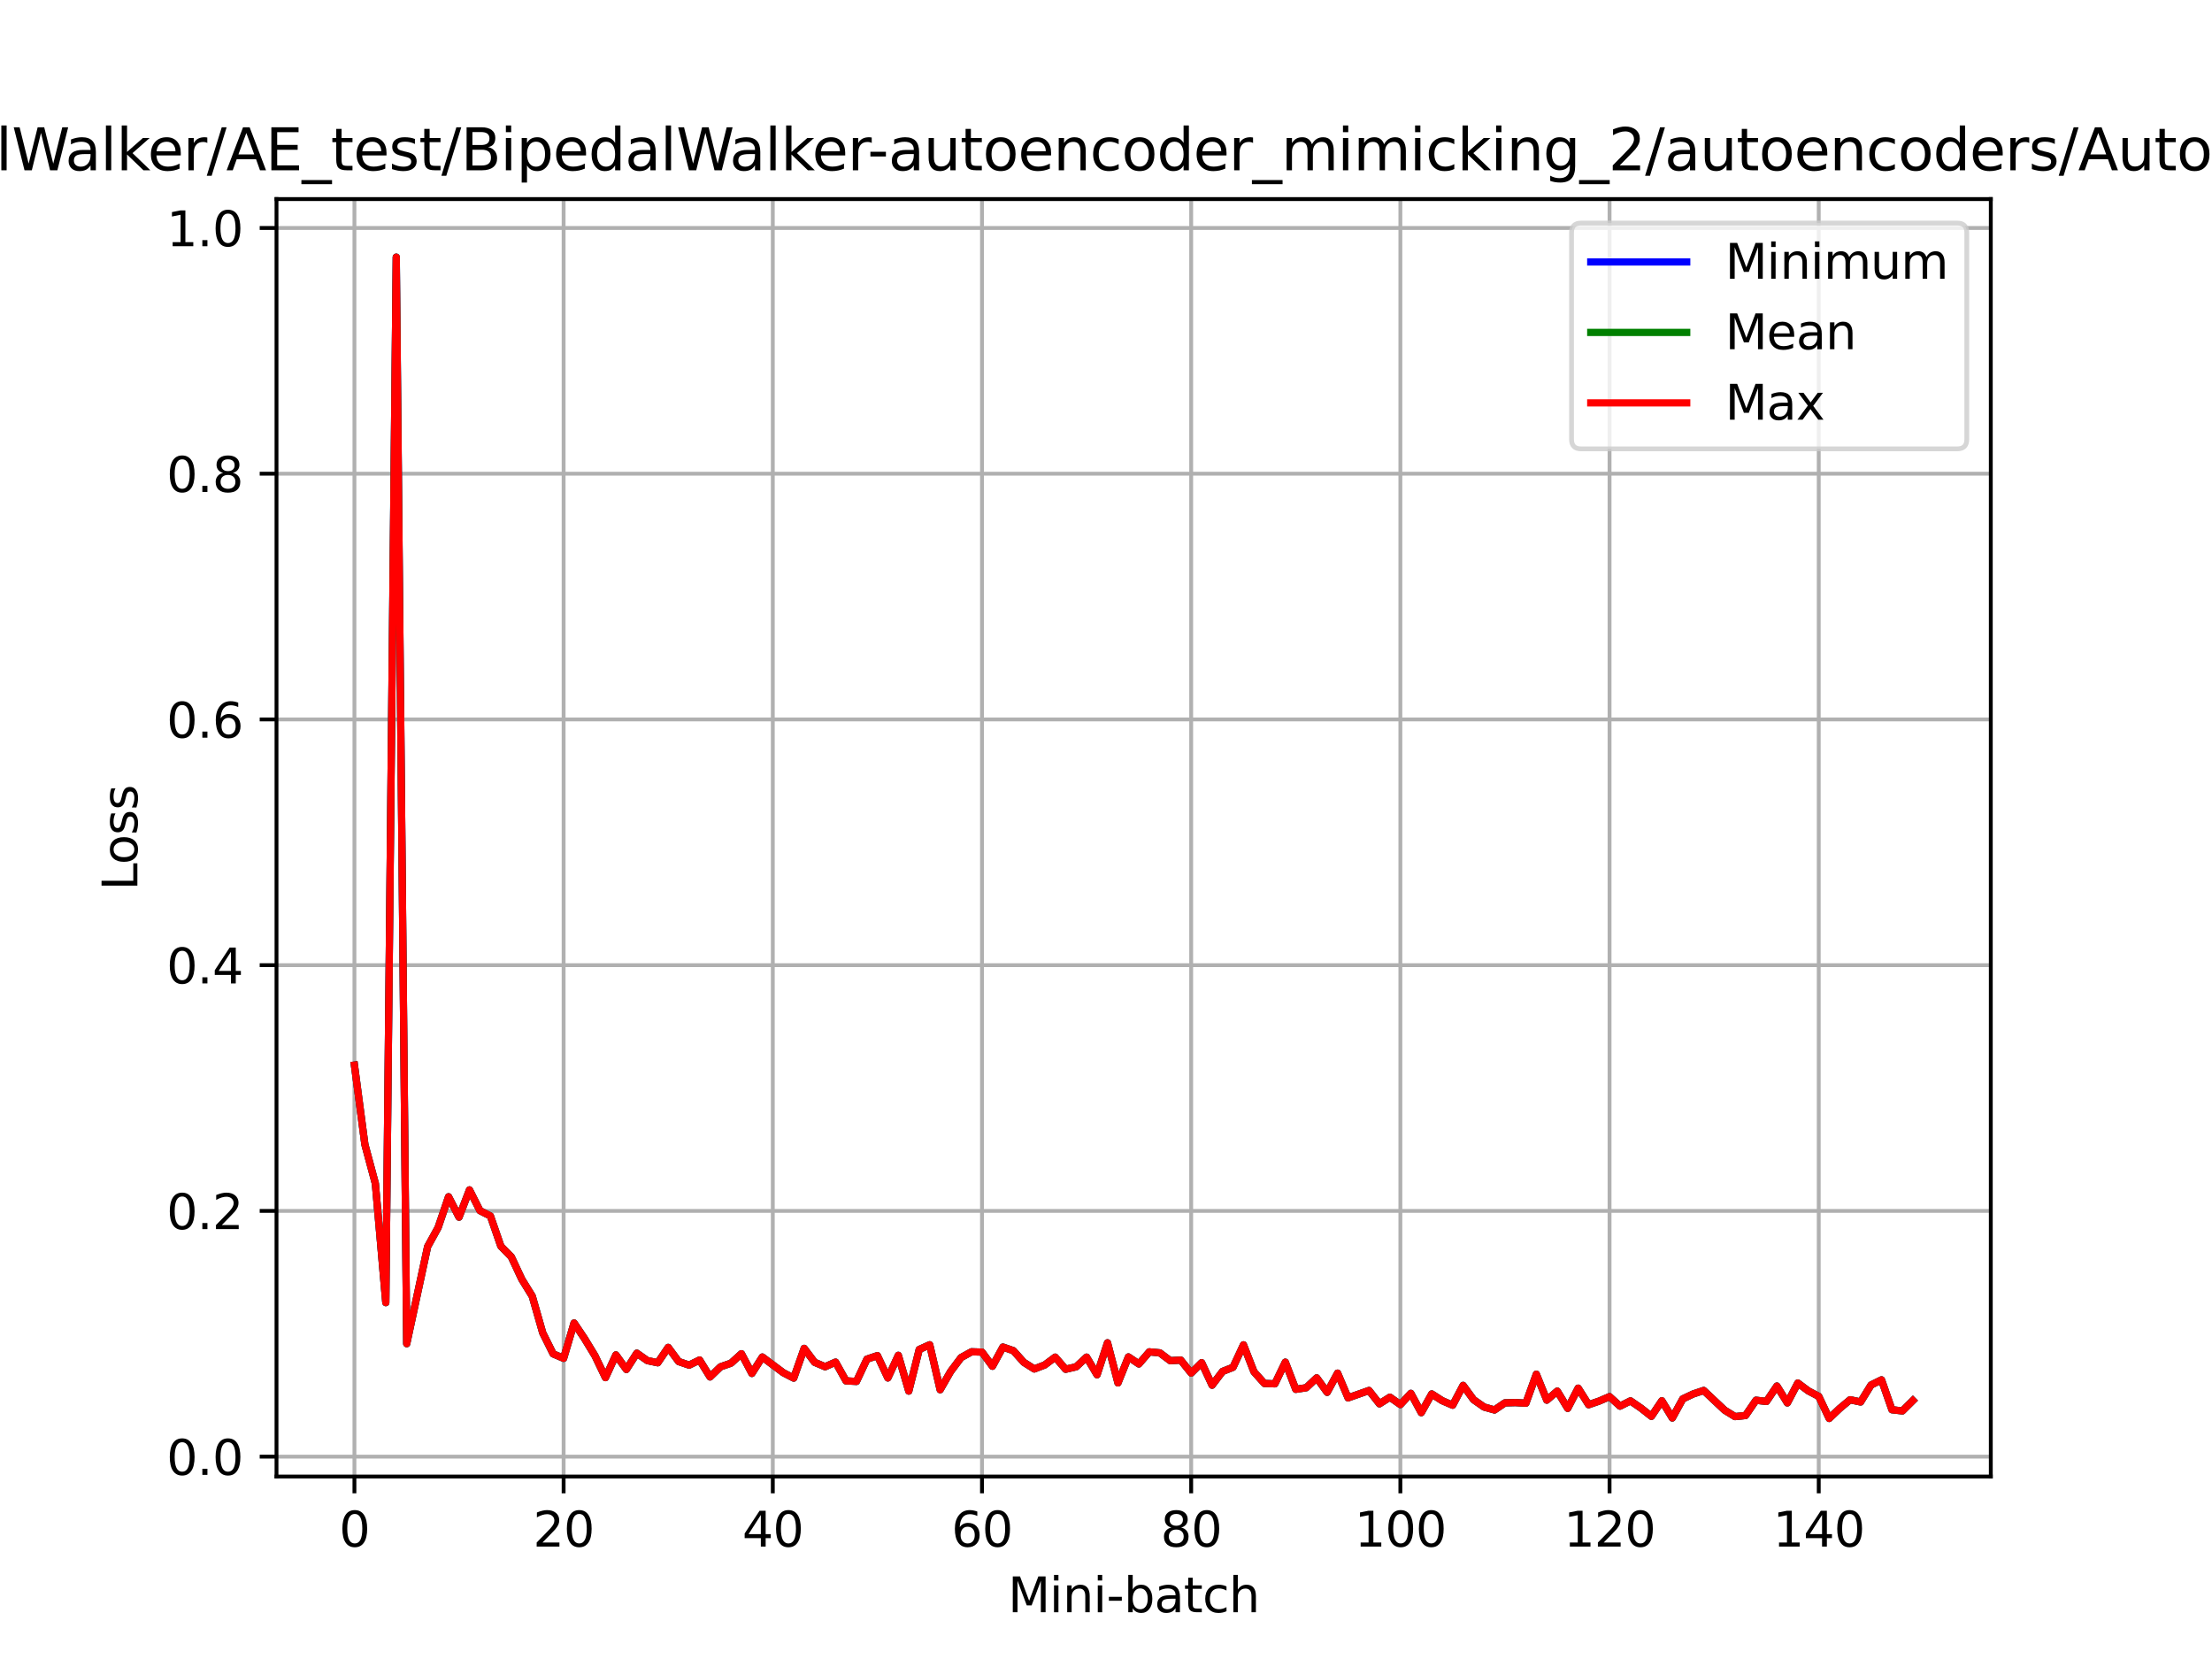 <?xml version="1.0" encoding="utf-8" standalone="no"?>
<!DOCTYPE svg PUBLIC "-//W3C//DTD SVG 1.1//EN"
  "http://www.w3.org/Graphics/SVG/1.1/DTD/svg11.dtd">
<svg xmlns:xlink="http://www.w3.org/1999/xlink" width="460.8pt" height="345.6pt" viewBox="0 0 460.8 345.6" xmlns="http://www.w3.org/2000/svg" version="1.1">
 <defs>
  <style type="text/css">*{stroke-linejoin: round; stroke-linecap: butt}</style>
 </defs>
 <g id="figure_1">
  <g id="patch_1">
   <path d="M 0 345.6 
L 460.8 345.6 
L 460.8 0 
L 0 0 
z
" style="fill: #ffffff"/>
  </g>
  <g id="axes_1">
   <g id="patch_2">
    <path d="M 57.6 307.584 
L 414.72 307.584 
L 414.72 41.472 
L 57.6 41.472 
z
" style="fill: #ffffff"/>
   </g>
   <g id="matplotlib.axis_1">
    <g id="xtick_1">
     <g id="line2d_1">
      <path d="M 73.833 307.584 
L 73.833 41.472 
" clip-path="url(#p4f197f443d)" style="fill: none; stroke: #b0b0b0; stroke-width: 0.8; stroke-linecap: square"/>
     </g>
     <g id="line2d_2">
      <defs>
       <path id="m279e73c51d" d="M 0 0 
L 0 3.5 
" style="stroke: #000000; stroke-width: 0.8"/>
      </defs>
      <g>
       <use xlink:href="#m279e73c51d" x="73.833" y="307.584" style="stroke: #000000; stroke-width: 0.8"/>
      </g>
     </g>
     <g id="text_1">
      <!-- 0 -->
      <g transform="translate(70.651 322.182) scale(0.1 -0.1)">
       <defs>
        <path id="DejaVuSans-30" d="M 2034 4250 
Q 1547 4250 1301 3770 
Q 1056 3291 1056 2328 
Q 1056 1369 1301 889 
Q 1547 409 2034 409 
Q 2525 409 2770 889 
Q 3016 1369 3016 2328 
Q 3016 3291 2770 3770 
Q 2525 4250 2034 4250 
z
M 2034 4750 
Q 2819 4750 3233 4129 
Q 3647 3509 3647 2328 
Q 3647 1150 3233 529 
Q 2819 -91 2034 -91 
Q 1250 -91 836 529 
Q 422 1150 422 2328 
Q 422 3509 836 4129 
Q 1250 4750 2034 4750 
z
" transform="scale(0.016)"/>
       </defs>
       <use xlink:href="#DejaVuSans-30"/>
      </g>
     </g>
    </g>
    <g id="xtick_2">
     <g id="line2d_3">
      <path d="M 117.411 307.584 
L 117.411 41.472 
" clip-path="url(#p4f197f443d)" style="fill: none; stroke: #b0b0b0; stroke-width: 0.8; stroke-linecap: square"/>
     </g>
     <g id="line2d_4">
      <g>
       <use xlink:href="#m279e73c51d" x="117.411" y="307.584" style="stroke: #000000; stroke-width: 0.8"/>
      </g>
     </g>
     <g id="text_2">
      <!-- 20 -->
      <g transform="translate(111.048 322.182) scale(0.1 -0.1)">
       <defs>
        <path id="DejaVuSans-32" d="M 1228 531 
L 3431 531 
L 3431 0 
L 469 0 
L 469 531 
Q 828 903 1448 1529 
Q 2069 2156 2228 2338 
Q 2531 2678 2651 2914 
Q 2772 3150 2772 3378 
Q 2772 3750 2511 3984 
Q 2250 4219 1831 4219 
Q 1534 4219 1204 4116 
Q 875 4013 500 3803 
L 500 4441 
Q 881 4594 1212 4672 
Q 1544 4750 1819 4750 
Q 2544 4750 2975 4387 
Q 3406 4025 3406 3419 
Q 3406 3131 3298 2873 
Q 3191 2616 2906 2266 
Q 2828 2175 2409 1742 
Q 1991 1309 1228 531 
z
" transform="scale(0.016)"/>
       </defs>
       <use xlink:href="#DejaVuSans-32"/>
       <use xlink:href="#DejaVuSans-30" x="63.623"/>
      </g>
     </g>
    </g>
    <g id="xtick_3">
     <g id="line2d_5">
      <path d="M 160.988 307.584 
L 160.988 41.472 
" clip-path="url(#p4f197f443d)" style="fill: none; stroke: #b0b0b0; stroke-width: 0.8; stroke-linecap: square"/>
     </g>
     <g id="line2d_6">
      <g>
       <use xlink:href="#m279e73c51d" x="160.988" y="307.584" style="stroke: #000000; stroke-width: 0.8"/>
      </g>
     </g>
     <g id="text_3">
      <!-- 40 -->
      <g transform="translate(154.626 322.182) scale(0.1 -0.1)">
       <defs>
        <path id="DejaVuSans-34" d="M 2419 4116 
L 825 1625 
L 2419 1625 
L 2419 4116 
z
M 2253 4666 
L 3047 4666 
L 3047 1625 
L 3713 1625 
L 3713 1100 
L 3047 1100 
L 3047 0 
L 2419 0 
L 2419 1100 
L 313 1100 
L 313 1709 
L 2253 4666 
z
" transform="scale(0.016)"/>
       </defs>
       <use xlink:href="#DejaVuSans-34"/>
       <use xlink:href="#DejaVuSans-30" x="63.623"/>
      </g>
     </g>
    </g>
    <g id="xtick_4">
     <g id="line2d_7">
      <path d="M 204.566 307.584 
L 204.566 41.472 
" clip-path="url(#p4f197f443d)" style="fill: none; stroke: #b0b0b0; stroke-width: 0.8; stroke-linecap: square"/>
     </g>
     <g id="line2d_8">
      <g>
       <use xlink:href="#m279e73c51d" x="204.566" y="307.584" style="stroke: #000000; stroke-width: 0.8"/>
      </g>
     </g>
     <g id="text_4">
      <!-- 60 -->
      <g transform="translate(198.204 322.182) scale(0.1 -0.1)">
       <defs>
        <path id="DejaVuSans-36" d="M 2113 2584 
Q 1688 2584 1439 2293 
Q 1191 2003 1191 1497 
Q 1191 994 1439 701 
Q 1688 409 2113 409 
Q 2538 409 2786 701 
Q 3034 994 3034 1497 
Q 3034 2003 2786 2293 
Q 2538 2584 2113 2584 
z
M 3366 4563 
L 3366 3988 
Q 3128 4100 2886 4159 
Q 2644 4219 2406 4219 
Q 1781 4219 1451 3797 
Q 1122 3375 1075 2522 
Q 1259 2794 1537 2939 
Q 1816 3084 2150 3084 
Q 2853 3084 3261 2657 
Q 3669 2231 3669 1497 
Q 3669 778 3244 343 
Q 2819 -91 2113 -91 
Q 1303 -91 875 529 
Q 447 1150 447 2328 
Q 447 3434 972 4092 
Q 1497 4750 2381 4750 
Q 2619 4750 2861 4703 
Q 3103 4656 3366 4563 
z
" transform="scale(0.016)"/>
       </defs>
       <use xlink:href="#DejaVuSans-36"/>
       <use xlink:href="#DejaVuSans-30" x="63.623"/>
      </g>
     </g>
    </g>
    <g id="xtick_5">
     <g id="line2d_9">
      <path d="M 248.144 307.584 
L 248.144 41.472 
" clip-path="url(#p4f197f443d)" style="fill: none; stroke: #b0b0b0; stroke-width: 0.8; stroke-linecap: square"/>
     </g>
     <g id="line2d_10">
      <g>
       <use xlink:href="#m279e73c51d" x="248.144" y="307.584" style="stroke: #000000; stroke-width: 0.8"/>
      </g>
     </g>
     <g id="text_5">
      <!-- 80 -->
      <g transform="translate(241.781 322.182) scale(0.1 -0.1)">
       <defs>
        <path id="DejaVuSans-38" d="M 2034 2216 
Q 1584 2216 1326 1975 
Q 1069 1734 1069 1313 
Q 1069 891 1326 650 
Q 1584 409 2034 409 
Q 2484 409 2743 651 
Q 3003 894 3003 1313 
Q 3003 1734 2745 1975 
Q 2488 2216 2034 2216 
z
M 1403 2484 
Q 997 2584 770 2862 
Q 544 3141 544 3541 
Q 544 4100 942 4425 
Q 1341 4750 2034 4750 
Q 2731 4750 3128 4425 
Q 3525 4100 3525 3541 
Q 3525 3141 3298 2862 
Q 3072 2584 2669 2484 
Q 3125 2378 3379 2068 
Q 3634 1759 3634 1313 
Q 3634 634 3220 271 
Q 2806 -91 2034 -91 
Q 1263 -91 848 271 
Q 434 634 434 1313 
Q 434 1759 690 2068 
Q 947 2378 1403 2484 
z
M 1172 3481 
Q 1172 3119 1398 2916 
Q 1625 2713 2034 2713 
Q 2441 2713 2670 2916 
Q 2900 3119 2900 3481 
Q 2900 3844 2670 4047 
Q 2441 4250 2034 4250 
Q 1625 4250 1398 4047 
Q 1172 3844 1172 3481 
z
" transform="scale(0.016)"/>
       </defs>
       <use xlink:href="#DejaVuSans-38"/>
       <use xlink:href="#DejaVuSans-30" x="63.623"/>
      </g>
     </g>
    </g>
    <g id="xtick_6">
     <g id="line2d_11">
      <path d="M 291.722 307.584 
L 291.722 41.472 
" clip-path="url(#p4f197f443d)" style="fill: none; stroke: #b0b0b0; stroke-width: 0.8; stroke-linecap: square"/>
     </g>
     <g id="line2d_12">
      <g>
       <use xlink:href="#m279e73c51d" x="291.722" y="307.584" style="stroke: #000000; stroke-width: 0.8"/>
      </g>
     </g>
     <g id="text_6">
      <!-- 100 -->
      <g transform="translate(282.178 322.182) scale(0.1 -0.1)">
       <defs>
        <path id="DejaVuSans-31" d="M 794 531 
L 1825 531 
L 1825 4091 
L 703 3866 
L 703 4441 
L 1819 4666 
L 2450 4666 
L 2450 531 
L 3481 531 
L 3481 0 
L 794 0 
L 794 531 
z
" transform="scale(0.016)"/>
       </defs>
       <use xlink:href="#DejaVuSans-31"/>
       <use xlink:href="#DejaVuSans-30" x="63.623"/>
       <use xlink:href="#DejaVuSans-30" x="127.246"/>
      </g>
     </g>
    </g>
    <g id="xtick_7">
     <g id="line2d_13">
      <path d="M 335.299 307.584 
L 335.299 41.472 
" clip-path="url(#p4f197f443d)" style="fill: none; stroke: #b0b0b0; stroke-width: 0.8; stroke-linecap: square"/>
     </g>
     <g id="line2d_14">
      <g>
       <use xlink:href="#m279e73c51d" x="335.299" y="307.584" style="stroke: #000000; stroke-width: 0.8"/>
      </g>
     </g>
     <g id="text_7">
      <!-- 120 -->
      <g transform="translate(325.756 322.182) scale(0.1 -0.1)">
       <use xlink:href="#DejaVuSans-31"/>
       <use xlink:href="#DejaVuSans-32" x="63.623"/>
       <use xlink:href="#DejaVuSans-30" x="127.246"/>
      </g>
     </g>
    </g>
    <g id="xtick_8">
     <g id="line2d_15">
      <path d="M 378.877 307.584 
L 378.877 41.472 
" clip-path="url(#p4f197f443d)" style="fill: none; stroke: #b0b0b0; stroke-width: 0.8; stroke-linecap: square"/>
     </g>
     <g id="line2d_16">
      <g>
       <use xlink:href="#m279e73c51d" x="378.877" y="307.584" style="stroke: #000000; stroke-width: 0.8"/>
      </g>
     </g>
     <g id="text_8">
      <!-- 140 -->
      <g transform="translate(369.334 322.182) scale(0.1 -0.1)">
       <use xlink:href="#DejaVuSans-31"/>
       <use xlink:href="#DejaVuSans-34" x="63.623"/>
       <use xlink:href="#DejaVuSans-30" x="127.246"/>
      </g>
     </g>
    </g>
    <g id="text_9">
     <!-- Mini-batch -->
     <g transform="translate(209.979 335.861) scale(0.1 -0.1)">
      <defs>
       <path id="DejaVuSans-4d" d="M 628 4666 
L 1569 4666 
L 2759 1491 
L 3956 4666 
L 4897 4666 
L 4897 0 
L 4281 0 
L 4281 4097 
L 3078 897 
L 2444 897 
L 1241 4097 
L 1241 0 
L 628 0 
L 628 4666 
z
" transform="scale(0.016)"/>
       <path id="DejaVuSans-69" d="M 603 3500 
L 1178 3500 
L 1178 0 
L 603 0 
L 603 3500 
z
M 603 4863 
L 1178 4863 
L 1178 4134 
L 603 4134 
L 603 4863 
z
" transform="scale(0.016)"/>
       <path id="DejaVuSans-6e" d="M 3513 2113 
L 3513 0 
L 2938 0 
L 2938 2094 
Q 2938 2591 2744 2837 
Q 2550 3084 2163 3084 
Q 1697 3084 1428 2787 
Q 1159 2491 1159 1978 
L 1159 0 
L 581 0 
L 581 3500 
L 1159 3500 
L 1159 2956 
Q 1366 3272 1645 3428 
Q 1925 3584 2291 3584 
Q 2894 3584 3203 3211 
Q 3513 2838 3513 2113 
z
" transform="scale(0.016)"/>
       <path id="DejaVuSans-2d" d="M 313 2009 
L 1997 2009 
L 1997 1497 
L 313 1497 
L 313 2009 
z
" transform="scale(0.016)"/>
       <path id="DejaVuSans-62" d="M 3116 1747 
Q 3116 2381 2855 2742 
Q 2594 3103 2138 3103 
Q 1681 3103 1420 2742 
Q 1159 2381 1159 1747 
Q 1159 1113 1420 752 
Q 1681 391 2138 391 
Q 2594 391 2855 752 
Q 3116 1113 3116 1747 
z
M 1159 2969 
Q 1341 3281 1617 3432 
Q 1894 3584 2278 3584 
Q 2916 3584 3314 3078 
Q 3713 2572 3713 1747 
Q 3713 922 3314 415 
Q 2916 -91 2278 -91 
Q 1894 -91 1617 61 
Q 1341 213 1159 525 
L 1159 0 
L 581 0 
L 581 4863 
L 1159 4863 
L 1159 2969 
z
" transform="scale(0.016)"/>
       <path id="DejaVuSans-61" d="M 2194 1759 
Q 1497 1759 1228 1600 
Q 959 1441 959 1056 
Q 959 750 1161 570 
Q 1363 391 1709 391 
Q 2188 391 2477 730 
Q 2766 1069 2766 1631 
L 2766 1759 
L 2194 1759 
z
M 3341 1997 
L 3341 0 
L 2766 0 
L 2766 531 
Q 2569 213 2275 61 
Q 1981 -91 1556 -91 
Q 1019 -91 701 211 
Q 384 513 384 1019 
Q 384 1609 779 1909 
Q 1175 2209 1959 2209 
L 2766 2209 
L 2766 2266 
Q 2766 2663 2505 2880 
Q 2244 3097 1772 3097 
Q 1472 3097 1187 3025 
Q 903 2953 641 2809 
L 641 3341 
Q 956 3463 1253 3523 
Q 1550 3584 1831 3584 
Q 2591 3584 2966 3190 
Q 3341 2797 3341 1997 
z
" transform="scale(0.016)"/>
       <path id="DejaVuSans-74" d="M 1172 4494 
L 1172 3500 
L 2356 3500 
L 2356 3053 
L 1172 3053 
L 1172 1153 
Q 1172 725 1289 603 
Q 1406 481 1766 481 
L 2356 481 
L 2356 0 
L 1766 0 
Q 1100 0 847 248 
Q 594 497 594 1153 
L 594 3053 
L 172 3053 
L 172 3500 
L 594 3500 
L 594 4494 
L 1172 4494 
z
" transform="scale(0.016)"/>
       <path id="DejaVuSans-63" d="M 3122 3366 
L 3122 2828 
Q 2878 2963 2633 3030 
Q 2388 3097 2138 3097 
Q 1578 3097 1268 2742 
Q 959 2388 959 1747 
Q 959 1106 1268 751 
Q 1578 397 2138 397 
Q 2388 397 2633 464 
Q 2878 531 3122 666 
L 3122 134 
Q 2881 22 2623 -34 
Q 2366 -91 2075 -91 
Q 1284 -91 818 406 
Q 353 903 353 1747 
Q 353 2603 823 3093 
Q 1294 3584 2113 3584 
Q 2378 3584 2631 3529 
Q 2884 3475 3122 3366 
z
" transform="scale(0.016)"/>
       <path id="DejaVuSans-68" d="M 3513 2113 
L 3513 0 
L 2938 0 
L 2938 2094 
Q 2938 2591 2744 2837 
Q 2550 3084 2163 3084 
Q 1697 3084 1428 2787 
Q 1159 2491 1159 1978 
L 1159 0 
L 581 0 
L 581 4863 
L 1159 4863 
L 1159 2956 
Q 1366 3272 1645 3428 
Q 1925 3584 2291 3584 
Q 2894 3584 3203 3211 
Q 3513 2838 3513 2113 
z
" transform="scale(0.016)"/>
      </defs>
      <use xlink:href="#DejaVuSans-4d"/>
      <use xlink:href="#DejaVuSans-69" x="86.279"/>
      <use xlink:href="#DejaVuSans-6e" x="114.062"/>
      <use xlink:href="#DejaVuSans-69" x="177.441"/>
      <use xlink:href="#DejaVuSans-2d" x="205.225"/>
      <use xlink:href="#DejaVuSans-62" x="241.309"/>
      <use xlink:href="#DejaVuSans-61" x="304.785"/>
      <use xlink:href="#DejaVuSans-74" x="366.064"/>
      <use xlink:href="#DejaVuSans-63" x="405.273"/>
      <use xlink:href="#DejaVuSans-68" x="460.254"/>
     </g>
    </g>
   </g>
   <g id="matplotlib.axis_2">
    <g id="ytick_1">
     <g id="line2d_17">
      <path d="M 57.6 303.441 
L 414.72 303.441 
" clip-path="url(#p4f197f443d)" style="fill: none; stroke: #b0b0b0; stroke-width: 0.8; stroke-linecap: square"/>
     </g>
     <g id="line2d_18">
      <defs>
       <path id="m35ab3fc920" d="M 0 0 
L -3.5 0 
" style="stroke: #000000; stroke-width: 0.8"/>
      </defs>
      <g>
       <use xlink:href="#m35ab3fc920" x="57.6" y="303.441" style="stroke: #000000; stroke-width: 0.8"/>
      </g>
     </g>
     <g id="text_10">
      <!-- 0.0 -->
      <g transform="translate(34.697 307.24) scale(0.1 -0.1)">
       <defs>
        <path id="DejaVuSans-2e" d="M 684 794 
L 1344 794 
L 1344 0 
L 684 0 
L 684 794 
z
" transform="scale(0.016)"/>
       </defs>
       <use xlink:href="#DejaVuSans-30"/>
       <use xlink:href="#DejaVuSans-2e" x="63.623"/>
       <use xlink:href="#DejaVuSans-30" x="95.41"/>
      </g>
     </g>
    </g>
    <g id="ytick_2">
     <g id="line2d_19">
      <path d="M 57.6 252.251 
L 414.72 252.251 
" clip-path="url(#p4f197f443d)" style="fill: none; stroke: #b0b0b0; stroke-width: 0.8; stroke-linecap: square"/>
     </g>
     <g id="line2d_20">
      <g>
       <use xlink:href="#m35ab3fc920" x="57.6" y="252.251" style="stroke: #000000; stroke-width: 0.8"/>
      </g>
     </g>
     <g id="text_11">
      <!-- 0.2 -->
      <g transform="translate(34.697 256.051) scale(0.1 -0.1)">
       <use xlink:href="#DejaVuSans-30"/>
       <use xlink:href="#DejaVuSans-2e" x="63.623"/>
       <use xlink:href="#DejaVuSans-32" x="95.41"/>
      </g>
     </g>
    </g>
    <g id="ytick_3">
     <g id="line2d_21">
      <path d="M 57.6 201.062 
L 414.72 201.062 
" clip-path="url(#p4f197f443d)" style="fill: none; stroke: #b0b0b0; stroke-width: 0.8; stroke-linecap: square"/>
     </g>
     <g id="line2d_22">
      <g>
       <use xlink:href="#m35ab3fc920" x="57.6" y="201.062" style="stroke: #000000; stroke-width: 0.8"/>
      </g>
     </g>
     <g id="text_12">
      <!-- 0.4 -->
      <g transform="translate(34.697 204.861) scale(0.1 -0.1)">
       <use xlink:href="#DejaVuSans-30"/>
       <use xlink:href="#DejaVuSans-2e" x="63.623"/>
       <use xlink:href="#DejaVuSans-34" x="95.41"/>
      </g>
     </g>
    </g>
    <g id="ytick_4">
     <g id="line2d_23">
      <path d="M 57.6 149.872 
L 414.72 149.872 
" clip-path="url(#p4f197f443d)" style="fill: none; stroke: #b0b0b0; stroke-width: 0.8; stroke-linecap: square"/>
     </g>
     <g id="line2d_24">
      <g>
       <use xlink:href="#m35ab3fc920" x="57.6" y="149.872" style="stroke: #000000; stroke-width: 0.8"/>
      </g>
     </g>
     <g id="text_13">
      <!-- 0.6 -->
      <g transform="translate(34.697 153.671) scale(0.1 -0.1)">
       <use xlink:href="#DejaVuSans-30"/>
       <use xlink:href="#DejaVuSans-2e" x="63.623"/>
       <use xlink:href="#DejaVuSans-36" x="95.41"/>
      </g>
     </g>
    </g>
    <g id="ytick_5">
     <g id="line2d_25">
      <path d="M 57.6 98.682 
L 414.72 98.682 
" clip-path="url(#p4f197f443d)" style="fill: none; stroke: #b0b0b0; stroke-width: 0.8; stroke-linecap: square"/>
     </g>
     <g id="line2d_26">
      <g>
       <use xlink:href="#m35ab3fc920" x="57.6" y="98.682" style="stroke: #000000; stroke-width: 0.8"/>
      </g>
     </g>
     <g id="text_14">
      <!-- 0.8 -->
      <g transform="translate(34.697 102.482) scale(0.1 -0.1)">
       <use xlink:href="#DejaVuSans-30"/>
       <use xlink:href="#DejaVuSans-2e" x="63.623"/>
       <use xlink:href="#DejaVuSans-38" x="95.41"/>
      </g>
     </g>
    </g>
    <g id="ytick_6">
     <g id="line2d_27">
      <path d="M 57.6 47.493 
L 414.72 47.493 
" clip-path="url(#p4f197f443d)" style="fill: none; stroke: #b0b0b0; stroke-width: 0.8; stroke-linecap: square"/>
     </g>
     <g id="line2d_28">
      <g>
       <use xlink:href="#m35ab3fc920" x="57.6" y="47.493" style="stroke: #000000; stroke-width: 0.8"/>
      </g>
     </g>
     <g id="text_15">
      <!-- 1.0 -->
      <g transform="translate(34.697 51.292) scale(0.1 -0.1)">
       <use xlink:href="#DejaVuSans-31"/>
       <use xlink:href="#DejaVuSans-2e" x="63.623"/>
       <use xlink:href="#DejaVuSans-30" x="95.41"/>
      </g>
     </g>
    </g>
    <g id="text_16">
     <!-- Loss -->
     <g transform="translate(28.617 185.495) rotate(-90) scale(0.1 -0.1)">
      <defs>
       <path id="DejaVuSans-4c" d="M 628 4666 
L 1259 4666 
L 1259 531 
L 3531 531 
L 3531 0 
L 628 0 
L 628 4666 
z
" transform="scale(0.016)"/>
       <path id="DejaVuSans-6f" d="M 1959 3097 
Q 1497 3097 1228 2736 
Q 959 2375 959 1747 
Q 959 1119 1226 758 
Q 1494 397 1959 397 
Q 2419 397 2687 759 
Q 2956 1122 2956 1747 
Q 2956 2369 2687 2733 
Q 2419 3097 1959 3097 
z
M 1959 3584 
Q 2709 3584 3137 3096 
Q 3566 2609 3566 1747 
Q 3566 888 3137 398 
Q 2709 -91 1959 -91 
Q 1206 -91 779 398 
Q 353 888 353 1747 
Q 353 2609 779 3096 
Q 1206 3584 1959 3584 
z
" transform="scale(0.016)"/>
       <path id="DejaVuSans-73" d="M 2834 3397 
L 2834 2853 
Q 2591 2978 2328 3040 
Q 2066 3103 1784 3103 
Q 1356 3103 1142 2972 
Q 928 2841 928 2578 
Q 928 2378 1081 2264 
Q 1234 2150 1697 2047 
L 1894 2003 
Q 2506 1872 2764 1633 
Q 3022 1394 3022 966 
Q 3022 478 2636 193 
Q 2250 -91 1575 -91 
Q 1294 -91 989 -36 
Q 684 19 347 128 
L 347 722 
Q 666 556 975 473 
Q 1284 391 1588 391 
Q 1994 391 2212 530 
Q 2431 669 2431 922 
Q 2431 1156 2273 1281 
Q 2116 1406 1581 1522 
L 1381 1569 
Q 847 1681 609 1914 
Q 372 2147 372 2553 
Q 372 3047 722 3315 
Q 1072 3584 1716 3584 
Q 2034 3584 2315 3537 
Q 2597 3491 2834 3397 
z
" transform="scale(0.016)"/>
      </defs>
      <use xlink:href="#DejaVuSans-4c"/>
      <use xlink:href="#DejaVuSans-6f" x="53.963"/>
      <use xlink:href="#DejaVuSans-73" x="115.145"/>
      <use xlink:href="#DejaVuSans-73" x="167.244"/>
     </g>
    </g>
   </g>
   <g id="line2d_29">
    <path d="M 73.833 221.877 
L 76.012 238.414 
L 78.191 246.535 
L 80.369 271.361 
L 82.548 53.568 
L 84.727 279.912 
L 89.085 259.684 
L 91.264 255.725 
L 93.443 249.311 
L 95.622 253.557 
L 97.801 247.876 
L 99.979 252.199 
L 102.158 253.31 
L 104.337 259.608 
L 106.516 261.829 
L 108.695 266.483 
L 110.874 270.019 
L 113.053 277.647 
L 115.232 282.031 
L 117.411 282.968 
L 119.589 275.604 
L 121.768 278.849 
L 123.947 282.439 
L 126.126 286.985 
L 128.305 282.252 
L 130.484 285.283 
L 132.663 281.89 
L 134.842 283.43 
L 137.021 283.887 
L 139.199 280.686 
L 141.378 283.632 
L 143.557 284.383 
L 145.736 283.314 
L 147.915 286.842 
L 150.094 284.733 
L 152.273 283.978 
L 154.452 282.007 
L 156.631 286.112 
L 158.809 282.693 
L 163.167 285.952 
L 165.346 287.082 
L 167.525 280.89 
L 169.704 283.793 
L 171.883 284.715 
L 174.062 283.757 
L 176.241 287.662 
L 178.419 287.773 
L 180.598 283.137 
L 182.777 282.403 
L 184.956 287.048 
L 187.135 282.339 
L 189.314 289.789 
L 191.493 281.122 
L 193.672 280.139 
L 195.851 289.503 
L 198.029 285.711 
L 200.208 282.807 
L 202.387 281.604 
L 204.566 281.666 
L 206.745 284.618 
L 208.924 280.617 
L 211.103 281.369 
L 213.282 283.798 
L 215.461 285.18 
L 217.639 284.346 
L 219.818 282.717 
L 221.997 285.241 
L 224.176 284.733 
L 226.355 282.716 
L 228.534 286.39 
L 230.713 279.733 
L 232.892 288.085 
L 235.071 282.673 
L 237.249 284.137 
L 239.428 281.616 
L 241.607 281.821 
L 243.786 283.451 
L 245.965 283.333 
L 248.144 286.036 
L 250.323 283.874 
L 252.502 288.559 
L 254.681 285.697 
L 256.859 284.835 
L 259.038 280.153 
L 261.217 285.76 
L 263.396 288.197 
L 265.575 288.28 
L 267.754 283.766 
L 269.933 289.424 
L 272.112 289.089 
L 274.291 287.036 
L 276.469 290.043 
L 278.648 286.048 
L 280.827 291.199 
L 285.185 289.665 
L 287.364 292.439 
L 289.543 291.061 
L 291.722 292.598 
L 293.901 290.261 
L 296.079 294.281 
L 298.258 290.386 
L 300.437 291.788 
L 302.616 292.729 
L 304.795 288.604 
L 306.974 291.583 
L 309.153 293.106 
L 311.332 293.72 
L 313.511 292.24 
L 315.689 292.183 
L 317.868 292.315 
L 320.047 286.276 
L 322.226 291.67 
L 324.405 289.794 
L 326.584 293.384 
L 328.763 289.177 
L 330.942 292.625 
L 333.121 291.875 
L 335.299 290.942 
L 337.478 292.926 
L 339.657 291.829 
L 341.836 293.325 
L 344.015 295.044 
L 346.194 291.808 
L 348.373 295.392 
L 350.552 291.417 
L 352.731 290.386 
L 354.909 289.659 
L 359.267 293.763 
L 361.446 295.106 
L 363.625 294.879 
L 365.804 291.692 
L 367.983 291.946 
L 370.162 288.737 
L 372.341 292.25 
L 374.519 288.112 
L 376.698 289.744 
L 378.877 290.889 
L 381.056 295.488 
L 383.235 293.408 
L 385.414 291.591 
L 387.593 292.056 
L 389.772 288.523 
L 391.951 287.45 
L 394.129 293.674 
L 396.308 293.92 
L 398.487 291.76 
L 398.487 291.76 
" clip-path="url(#p4f197f443d)" style="fill: none; stroke: #0000ff; stroke-width: 1.5; stroke-linecap: square"/>
   </g>
   <g id="line2d_30">
    <path d="M 73.833 221.877 
L 76.012 238.414 
L 78.191 246.535 
L 80.369 271.361 
L 82.548 53.568 
L 84.727 279.912 
L 89.085 259.684 
L 91.264 255.725 
L 93.443 249.311 
L 95.622 253.557 
L 97.801 247.876 
L 99.979 252.199 
L 102.158 253.31 
L 104.337 259.608 
L 106.516 261.829 
L 108.695 266.483 
L 110.874 270.019 
L 113.053 277.647 
L 115.232 282.031 
L 117.411 282.968 
L 119.589 275.604 
L 121.768 278.849 
L 123.947 282.439 
L 126.126 286.985 
L 128.305 282.252 
L 130.484 285.283 
L 132.663 281.89 
L 134.842 283.43 
L 137.021 283.887 
L 139.199 280.686 
L 141.378 283.632 
L 143.557 284.383 
L 145.736 283.314 
L 147.915 286.842 
L 150.094 284.733 
L 152.273 283.978 
L 154.452 282.007 
L 156.631 286.112 
L 158.809 282.693 
L 163.167 285.952 
L 165.346 287.082 
L 167.525 280.89 
L 169.704 283.793 
L 171.883 284.715 
L 174.062 283.757 
L 176.241 287.662 
L 178.419 287.773 
L 180.598 283.137 
L 182.777 282.403 
L 184.956 287.048 
L 187.135 282.339 
L 189.314 289.789 
L 191.493 281.122 
L 193.672 280.139 
L 195.851 289.503 
L 198.029 285.711 
L 200.208 282.807 
L 202.387 281.604 
L 204.566 281.666 
L 206.745 284.618 
L 208.924 280.617 
L 211.103 281.369 
L 213.282 283.798 
L 215.461 285.18 
L 217.639 284.346 
L 219.818 282.717 
L 221.997 285.241 
L 224.176 284.733 
L 226.355 282.716 
L 228.534 286.39 
L 230.713 279.733 
L 232.892 288.085 
L 235.071 282.673 
L 237.249 284.137 
L 239.428 281.616 
L 241.607 281.821 
L 243.786 283.451 
L 245.965 283.333 
L 248.144 286.036 
L 250.323 283.874 
L 252.502 288.559 
L 254.681 285.697 
L 256.859 284.835 
L 259.038 280.153 
L 261.217 285.76 
L 263.396 288.197 
L 265.575 288.28 
L 267.754 283.766 
L 269.933 289.424 
L 272.112 289.089 
L 274.291 287.036 
L 276.469 290.043 
L 278.648 286.048 
L 280.827 291.199 
L 285.185 289.665 
L 287.364 292.439 
L 289.543 291.061 
L 291.722 292.598 
L 293.901 290.261 
L 296.079 294.281 
L 298.258 290.386 
L 300.437 291.788 
L 302.616 292.729 
L 304.795 288.604 
L 306.974 291.583 
L 309.153 293.106 
L 311.332 293.72 
L 313.511 292.24 
L 315.689 292.183 
L 317.868 292.315 
L 320.047 286.276 
L 322.226 291.67 
L 324.405 289.794 
L 326.584 293.384 
L 328.763 289.177 
L 330.942 292.625 
L 333.121 291.875 
L 335.299 290.942 
L 337.478 292.926 
L 339.657 291.829 
L 341.836 293.325 
L 344.015 295.044 
L 346.194 291.808 
L 348.373 295.392 
L 350.552 291.417 
L 352.731 290.386 
L 354.909 289.659 
L 359.267 293.763 
L 361.446 295.106 
L 363.625 294.879 
L 365.804 291.692 
L 367.983 291.946 
L 370.162 288.737 
L 372.341 292.25 
L 374.519 288.112 
L 376.698 289.744 
L 378.877 290.889 
L 381.056 295.488 
L 383.235 293.408 
L 385.414 291.591 
L 387.593 292.056 
L 389.772 288.523 
L 391.951 287.45 
L 394.129 293.674 
L 396.308 293.92 
L 398.487 291.76 
L 398.487 291.76 
" clip-path="url(#p4f197f443d)" style="fill: none; stroke: #008000; stroke-width: 1.5; stroke-linecap: square"/>
   </g>
   <g id="line2d_31">
    <path d="M 73.833 221.877 
L 76.012 238.414 
L 78.191 246.535 
L 80.369 271.361 
L 82.548 53.568 
L 84.727 279.912 
L 89.085 259.684 
L 91.264 255.725 
L 93.443 249.311 
L 95.622 253.557 
L 97.801 247.876 
L 99.979 252.199 
L 102.158 253.31 
L 104.337 259.608 
L 106.516 261.829 
L 108.695 266.483 
L 110.874 270.019 
L 113.053 277.647 
L 115.232 282.031 
L 117.411 282.968 
L 119.589 275.604 
L 121.768 278.849 
L 123.947 282.439 
L 126.126 286.985 
L 128.305 282.252 
L 130.484 285.283 
L 132.663 281.89 
L 134.842 283.43 
L 137.021 283.887 
L 139.199 280.686 
L 141.378 283.632 
L 143.557 284.383 
L 145.736 283.314 
L 147.915 286.842 
L 150.094 284.733 
L 152.273 283.978 
L 154.452 282.007 
L 156.631 286.112 
L 158.809 282.693 
L 163.167 285.952 
L 165.346 287.082 
L 167.525 280.89 
L 169.704 283.793 
L 171.883 284.715 
L 174.062 283.757 
L 176.241 287.662 
L 178.419 287.773 
L 180.598 283.137 
L 182.777 282.403 
L 184.956 287.048 
L 187.135 282.339 
L 189.314 289.789 
L 191.493 281.122 
L 193.672 280.139 
L 195.851 289.503 
L 198.029 285.711 
L 200.208 282.807 
L 202.387 281.604 
L 204.566 281.666 
L 206.745 284.618 
L 208.924 280.617 
L 211.103 281.369 
L 213.282 283.798 
L 215.461 285.18 
L 217.639 284.346 
L 219.818 282.717 
L 221.997 285.241 
L 224.176 284.733 
L 226.355 282.716 
L 228.534 286.39 
L 230.713 279.733 
L 232.892 288.085 
L 235.071 282.673 
L 237.249 284.137 
L 239.428 281.616 
L 241.607 281.821 
L 243.786 283.451 
L 245.965 283.333 
L 248.144 286.036 
L 250.323 283.874 
L 252.502 288.559 
L 254.681 285.697 
L 256.859 284.835 
L 259.038 280.153 
L 261.217 285.76 
L 263.396 288.197 
L 265.575 288.28 
L 267.754 283.766 
L 269.933 289.424 
L 272.112 289.089 
L 274.291 287.036 
L 276.469 290.043 
L 278.648 286.048 
L 280.827 291.199 
L 285.185 289.665 
L 287.364 292.439 
L 289.543 291.061 
L 291.722 292.598 
L 293.901 290.261 
L 296.079 294.281 
L 298.258 290.386 
L 300.437 291.788 
L 302.616 292.729 
L 304.795 288.604 
L 306.974 291.583 
L 309.153 293.106 
L 311.332 293.72 
L 313.511 292.24 
L 315.689 292.183 
L 317.868 292.315 
L 320.047 286.276 
L 322.226 291.67 
L 324.405 289.794 
L 326.584 293.384 
L 328.763 289.177 
L 330.942 292.625 
L 333.121 291.875 
L 335.299 290.942 
L 337.478 292.926 
L 339.657 291.829 
L 341.836 293.325 
L 344.015 295.044 
L 346.194 291.808 
L 348.373 295.392 
L 350.552 291.417 
L 352.731 290.386 
L 354.909 289.659 
L 359.267 293.763 
L 361.446 295.106 
L 363.625 294.879 
L 365.804 291.692 
L 367.983 291.946 
L 370.162 288.737 
L 372.341 292.25 
L 374.519 288.112 
L 376.698 289.744 
L 378.877 290.889 
L 381.056 295.488 
L 383.235 293.408 
L 385.414 291.591 
L 387.593 292.056 
L 389.772 288.523 
L 391.951 287.45 
L 394.129 293.674 
L 396.308 293.92 
L 398.487 291.76 
L 398.487 291.76 
" clip-path="url(#p4f197f443d)" style="fill: none; stroke: #ff0000; stroke-width: 1.5; stroke-linecap: square"/>
   </g>
   <g id="patch_3">
    <path d="M 57.6 307.584 
L 57.6 41.472 
" style="fill: none; stroke: #000000; stroke-width: 0.8; stroke-linejoin: miter; stroke-linecap: square"/>
   </g>
   <g id="patch_4">
    <path d="M 414.72 307.584 
L 414.72 41.472 
" style="fill: none; stroke: #000000; stroke-width: 0.8; stroke-linejoin: miter; stroke-linecap: square"/>
   </g>
   <g id="patch_5">
    <path d="M 57.6 307.584 
L 414.72 307.584 
" style="fill: none; stroke: #000000; stroke-width: 0.8; stroke-linejoin: miter; stroke-linecap: square"/>
   </g>
   <g id="patch_6">
    <path d="M 57.6 41.472 
L 414.72 41.472 
" style="fill: none; stroke: #000000; stroke-width: 0.8; stroke-linejoin: miter; stroke-linecap: square"/>
   </g>
   <g id="text_17">
    <!-- tests/BipedalWalker/AE_test/BipedalWalker-autoencoder_mimicking_2/autoencoders/Autoencoder 0 loss -->
    <g transform="translate(-75.757 35.472) scale(0.12 -0.12)">
     <defs>
      <path id="DejaVuSans-65" d="M 3597 1894 
L 3597 1613 
L 953 1613 
Q 991 1019 1311 708 
Q 1631 397 2203 397 
Q 2534 397 2845 478 
Q 3156 559 3463 722 
L 3463 178 
Q 3153 47 2828 -22 
Q 2503 -91 2169 -91 
Q 1331 -91 842 396 
Q 353 884 353 1716 
Q 353 2575 817 3079 
Q 1281 3584 2069 3584 
Q 2775 3584 3186 3129 
Q 3597 2675 3597 1894 
z
M 3022 2063 
Q 3016 2534 2758 2815 
Q 2500 3097 2075 3097 
Q 1594 3097 1305 2825 
Q 1016 2553 972 2059 
L 3022 2063 
z
" transform="scale(0.016)"/>
      <path id="DejaVuSans-2f" d="M 1625 4666 
L 2156 4666 
L 531 -594 
L 0 -594 
L 1625 4666 
z
" transform="scale(0.016)"/>
      <path id="DejaVuSans-42" d="M 1259 2228 
L 1259 519 
L 2272 519 
Q 2781 519 3026 730 
Q 3272 941 3272 1375 
Q 3272 1813 3026 2020 
Q 2781 2228 2272 2228 
L 1259 2228 
z
M 1259 4147 
L 1259 2741 
L 2194 2741 
Q 2656 2741 2882 2914 
Q 3109 3088 3109 3444 
Q 3109 3797 2882 3972 
Q 2656 4147 2194 4147 
L 1259 4147 
z
M 628 4666 
L 2241 4666 
Q 2963 4666 3353 4366 
Q 3744 4066 3744 3513 
Q 3744 3084 3544 2831 
Q 3344 2578 2956 2516 
Q 3422 2416 3680 2098 
Q 3938 1781 3938 1306 
Q 3938 681 3513 340 
Q 3088 0 2303 0 
L 628 0 
L 628 4666 
z
" transform="scale(0.016)"/>
      <path id="DejaVuSans-70" d="M 1159 525 
L 1159 -1331 
L 581 -1331 
L 581 3500 
L 1159 3500 
L 1159 2969 
Q 1341 3281 1617 3432 
Q 1894 3584 2278 3584 
Q 2916 3584 3314 3078 
Q 3713 2572 3713 1747 
Q 3713 922 3314 415 
Q 2916 -91 2278 -91 
Q 1894 -91 1617 61 
Q 1341 213 1159 525 
z
M 3116 1747 
Q 3116 2381 2855 2742 
Q 2594 3103 2138 3103 
Q 1681 3103 1420 2742 
Q 1159 2381 1159 1747 
Q 1159 1113 1420 752 
Q 1681 391 2138 391 
Q 2594 391 2855 752 
Q 3116 1113 3116 1747 
z
" transform="scale(0.016)"/>
      <path id="DejaVuSans-64" d="M 2906 2969 
L 2906 4863 
L 3481 4863 
L 3481 0 
L 2906 0 
L 2906 525 
Q 2725 213 2448 61 
Q 2172 -91 1784 -91 
Q 1150 -91 751 415 
Q 353 922 353 1747 
Q 353 2572 751 3078 
Q 1150 3584 1784 3584 
Q 2172 3584 2448 3432 
Q 2725 3281 2906 2969 
z
M 947 1747 
Q 947 1113 1208 752 
Q 1469 391 1925 391 
Q 2381 391 2643 752 
Q 2906 1113 2906 1747 
Q 2906 2381 2643 2742 
Q 2381 3103 1925 3103 
Q 1469 3103 1208 2742 
Q 947 2381 947 1747 
z
" transform="scale(0.016)"/>
      <path id="DejaVuSans-6c" d="M 603 4863 
L 1178 4863 
L 1178 0 
L 603 0 
L 603 4863 
z
" transform="scale(0.016)"/>
      <path id="DejaVuSans-57" d="M 213 4666 
L 850 4666 
L 1831 722 
L 2809 4666 
L 3519 4666 
L 4500 722 
L 5478 4666 
L 6119 4666 
L 4947 0 
L 4153 0 
L 3169 4050 
L 2175 0 
L 1381 0 
L 213 4666 
z
" transform="scale(0.016)"/>
      <path id="DejaVuSans-6b" d="M 581 4863 
L 1159 4863 
L 1159 1991 
L 2875 3500 
L 3609 3500 
L 1753 1863 
L 3688 0 
L 2938 0 
L 1159 1709 
L 1159 0 
L 581 0 
L 581 4863 
z
" transform="scale(0.016)"/>
      <path id="DejaVuSans-72" d="M 2631 2963 
Q 2534 3019 2420 3045 
Q 2306 3072 2169 3072 
Q 1681 3072 1420 2755 
Q 1159 2438 1159 1844 
L 1159 0 
L 581 0 
L 581 3500 
L 1159 3500 
L 1159 2956 
Q 1341 3275 1631 3429 
Q 1922 3584 2338 3584 
Q 2397 3584 2469 3576 
Q 2541 3569 2628 3553 
L 2631 2963 
z
" transform="scale(0.016)"/>
      <path id="DejaVuSans-41" d="M 2188 4044 
L 1331 1722 
L 3047 1722 
L 2188 4044 
z
M 1831 4666 
L 2547 4666 
L 4325 0 
L 3669 0 
L 3244 1197 
L 1141 1197 
L 716 0 
L 50 0 
L 1831 4666 
z
" transform="scale(0.016)"/>
      <path id="DejaVuSans-45" d="M 628 4666 
L 3578 4666 
L 3578 4134 
L 1259 4134 
L 1259 2753 
L 3481 2753 
L 3481 2222 
L 1259 2222 
L 1259 531 
L 3634 531 
L 3634 0 
L 628 0 
L 628 4666 
z
" transform="scale(0.016)"/>
      <path id="DejaVuSans-5f" d="M 3263 -1063 
L 3263 -1509 
L -63 -1509 
L -63 -1063 
L 3263 -1063 
z
" transform="scale(0.016)"/>
      <path id="DejaVuSans-75" d="M 544 1381 
L 544 3500 
L 1119 3500 
L 1119 1403 
Q 1119 906 1312 657 
Q 1506 409 1894 409 
Q 2359 409 2629 706 
Q 2900 1003 2900 1516 
L 2900 3500 
L 3475 3500 
L 3475 0 
L 2900 0 
L 2900 538 
Q 2691 219 2414 64 
Q 2138 -91 1772 -91 
Q 1169 -91 856 284 
Q 544 659 544 1381 
z
M 1991 3584 
L 1991 3584 
z
" transform="scale(0.016)"/>
      <path id="DejaVuSans-6d" d="M 3328 2828 
Q 3544 3216 3844 3400 
Q 4144 3584 4550 3584 
Q 5097 3584 5394 3201 
Q 5691 2819 5691 2113 
L 5691 0 
L 5113 0 
L 5113 2094 
Q 5113 2597 4934 2840 
Q 4756 3084 4391 3084 
Q 3944 3084 3684 2787 
Q 3425 2491 3425 1978 
L 3425 0 
L 2847 0 
L 2847 2094 
Q 2847 2600 2669 2842 
Q 2491 3084 2119 3084 
Q 1678 3084 1418 2786 
Q 1159 2488 1159 1978 
L 1159 0 
L 581 0 
L 581 3500 
L 1159 3500 
L 1159 2956 
Q 1356 3278 1631 3431 
Q 1906 3584 2284 3584 
Q 2666 3584 2933 3390 
Q 3200 3197 3328 2828 
z
" transform="scale(0.016)"/>
      <path id="DejaVuSans-67" d="M 2906 1791 
Q 2906 2416 2648 2759 
Q 2391 3103 1925 3103 
Q 1463 3103 1205 2759 
Q 947 2416 947 1791 
Q 947 1169 1205 825 
Q 1463 481 1925 481 
Q 2391 481 2648 825 
Q 2906 1169 2906 1791 
z
M 3481 434 
Q 3481 -459 3084 -895 
Q 2688 -1331 1869 -1331 
Q 1566 -1331 1297 -1286 
Q 1028 -1241 775 -1147 
L 775 -588 
Q 1028 -725 1275 -790 
Q 1522 -856 1778 -856 
Q 2344 -856 2625 -561 
Q 2906 -266 2906 331 
L 2906 616 
Q 2728 306 2450 153 
Q 2172 0 1784 0 
Q 1141 0 747 490 
Q 353 981 353 1791 
Q 353 2603 747 3093 
Q 1141 3584 1784 3584 
Q 2172 3584 2450 3431 
Q 2728 3278 2906 2969 
L 2906 3500 
L 3481 3500 
L 3481 434 
z
" transform="scale(0.016)"/>
      <path id="DejaVuSans-20" transform="scale(0.016)"/>
     </defs>
     <use xlink:href="#DejaVuSans-74"/>
     <use xlink:href="#DejaVuSans-65" x="39.209"/>
     <use xlink:href="#DejaVuSans-73" x="100.732"/>
     <use xlink:href="#DejaVuSans-74" x="152.832"/>
     <use xlink:href="#DejaVuSans-73" x="192.041"/>
     <use xlink:href="#DejaVuSans-2f" x="244.141"/>
     <use xlink:href="#DejaVuSans-42" x="277.832"/>
     <use xlink:href="#DejaVuSans-69" x="346.436"/>
     <use xlink:href="#DejaVuSans-70" x="374.219"/>
     <use xlink:href="#DejaVuSans-65" x="437.695"/>
     <use xlink:href="#DejaVuSans-64" x="499.219"/>
     <use xlink:href="#DejaVuSans-61" x="562.695"/>
     <use xlink:href="#DejaVuSans-6c" x="623.975"/>
     <use xlink:href="#DejaVuSans-57" x="651.758"/>
     <use xlink:href="#DejaVuSans-61" x="744.26"/>
     <use xlink:href="#DejaVuSans-6c" x="805.539"/>
     <use xlink:href="#DejaVuSans-6b" x="833.322"/>
     <use xlink:href="#DejaVuSans-65" x="887.607"/>
     <use xlink:href="#DejaVuSans-72" x="949.131"/>
     <use xlink:href="#DejaVuSans-2f" x="990.244"/>
     <use xlink:href="#DejaVuSans-41" x="1023.936"/>
     <use xlink:href="#DejaVuSans-45" x="1092.344"/>
     <use xlink:href="#DejaVuSans-5f" x="1155.527"/>
     <use xlink:href="#DejaVuSans-74" x="1205.527"/>
     <use xlink:href="#DejaVuSans-65" x="1244.736"/>
     <use xlink:href="#DejaVuSans-73" x="1306.26"/>
     <use xlink:href="#DejaVuSans-74" x="1358.359"/>
     <use xlink:href="#DejaVuSans-2f" x="1397.568"/>
     <use xlink:href="#DejaVuSans-42" x="1431.26"/>
     <use xlink:href="#DejaVuSans-69" x="1499.863"/>
     <use xlink:href="#DejaVuSans-70" x="1527.646"/>
     <use xlink:href="#DejaVuSans-65" x="1591.123"/>
     <use xlink:href="#DejaVuSans-64" x="1652.646"/>
     <use xlink:href="#DejaVuSans-61" x="1716.123"/>
     <use xlink:href="#DejaVuSans-6c" x="1777.402"/>
     <use xlink:href="#DejaVuSans-57" x="1805.186"/>
     <use xlink:href="#DejaVuSans-61" x="1897.688"/>
     <use xlink:href="#DejaVuSans-6c" x="1958.967"/>
     <use xlink:href="#DejaVuSans-6b" x="1986.75"/>
     <use xlink:href="#DejaVuSans-65" x="2041.035"/>
     <use xlink:href="#DejaVuSans-72" x="2102.559"/>
     <use xlink:href="#DejaVuSans-2d" x="2137.297"/>
     <use xlink:href="#DejaVuSans-61" x="2173.381"/>
     <use xlink:href="#DejaVuSans-75" x="2234.66"/>
     <use xlink:href="#DejaVuSans-74" x="2298.039"/>
     <use xlink:href="#DejaVuSans-6f" x="2337.248"/>
     <use xlink:href="#DejaVuSans-65" x="2398.43"/>
     <use xlink:href="#DejaVuSans-6e" x="2459.953"/>
     <use xlink:href="#DejaVuSans-63" x="2523.332"/>
     <use xlink:href="#DejaVuSans-6f" x="2578.312"/>
     <use xlink:href="#DejaVuSans-64" x="2639.494"/>
     <use xlink:href="#DejaVuSans-65" x="2702.971"/>
     <use xlink:href="#DejaVuSans-72" x="2764.494"/>
     <use xlink:href="#DejaVuSans-5f" x="2805.607"/>
     <use xlink:href="#DejaVuSans-6d" x="2855.607"/>
     <use xlink:href="#DejaVuSans-69" x="2953.02"/>
     <use xlink:href="#DejaVuSans-6d" x="2980.803"/>
     <use xlink:href="#DejaVuSans-69" x="3078.215"/>
     <use xlink:href="#DejaVuSans-63" x="3105.998"/>
     <use xlink:href="#DejaVuSans-6b" x="3160.979"/>
     <use xlink:href="#DejaVuSans-69" x="3218.889"/>
     <use xlink:href="#DejaVuSans-6e" x="3246.672"/>
     <use xlink:href="#DejaVuSans-67" x="3310.051"/>
     <use xlink:href="#DejaVuSans-5f" x="3373.527"/>
     <use xlink:href="#DejaVuSans-32" x="3423.527"/>
     <use xlink:href="#DejaVuSans-2f" x="3487.15"/>
     <use xlink:href="#DejaVuSans-61" x="3520.842"/>
     <use xlink:href="#DejaVuSans-75" x="3582.121"/>
     <use xlink:href="#DejaVuSans-74" x="3645.5"/>
     <use xlink:href="#DejaVuSans-6f" x="3684.709"/>
     <use xlink:href="#DejaVuSans-65" x="3745.891"/>
     <use xlink:href="#DejaVuSans-6e" x="3807.414"/>
     <use xlink:href="#DejaVuSans-63" x="3870.793"/>
     <use xlink:href="#DejaVuSans-6f" x="3925.773"/>
     <use xlink:href="#DejaVuSans-64" x="3986.955"/>
     <use xlink:href="#DejaVuSans-65" x="4050.432"/>
     <use xlink:href="#DejaVuSans-72" x="4111.955"/>
     <use xlink:href="#DejaVuSans-73" x="4153.068"/>
     <use xlink:href="#DejaVuSans-2f" x="4205.168"/>
     <use xlink:href="#DejaVuSans-41" x="4238.859"/>
     <use xlink:href="#DejaVuSans-75" x="4307.268"/>
     <use xlink:href="#DejaVuSans-74" x="4370.646"/>
     <use xlink:href="#DejaVuSans-6f" x="4409.855"/>
     <use xlink:href="#DejaVuSans-65" x="4471.037"/>
     <use xlink:href="#DejaVuSans-6e" x="4532.561"/>
     <use xlink:href="#DejaVuSans-63" x="4595.939"/>
     <use xlink:href="#DejaVuSans-6f" x="4650.92"/>
     <use xlink:href="#DejaVuSans-64" x="4712.102"/>
     <use xlink:href="#DejaVuSans-65" x="4775.578"/>
     <use xlink:href="#DejaVuSans-72" x="4837.102"/>
     <use xlink:href="#DejaVuSans-20" x="4878.215"/>
     <use xlink:href="#DejaVuSans-30" x="4910.002"/>
     <use xlink:href="#DejaVuSans-20" x="4973.625"/>
     <use xlink:href="#DejaVuSans-6c" x="5005.412"/>
     <use xlink:href="#DejaVuSans-6f" x="5033.195"/>
     <use xlink:href="#DejaVuSans-73" x="5094.377"/>
     <use xlink:href="#DejaVuSans-73" x="5146.477"/>
    </g>
   </g>
   <g id="legend_1">
    <g id="patch_7">
     <path d="M 329.379 93.506 
L 407.72 93.506 
Q 409.72 93.506 409.72 91.506 
L 409.72 48.472 
Q 409.72 46.472 407.72 46.472 
L 329.379 46.472 
Q 327.379 46.472 327.379 48.472 
L 327.379 91.506 
Q 327.379 93.506 329.379 93.506 
z
" style="fill: #ffffff; opacity: 0.8; stroke: #cccccc; stroke-linejoin: miter"/>
    </g>
    <g id="line2d_32">
     <path d="M 331.379 54.57 
L 341.379 54.57 
L 351.379 54.57 
" style="fill: none; stroke: #0000ff; stroke-width: 1.5; stroke-linecap: square"/>
    </g>
    <g id="text_18">
     <!-- Minimum -->
     <g transform="translate(359.379 58.07) scale(0.1 -0.1)">
      <use xlink:href="#DejaVuSans-4d"/>
      <use xlink:href="#DejaVuSans-69" x="86.279"/>
      <use xlink:href="#DejaVuSans-6e" x="114.062"/>
      <use xlink:href="#DejaVuSans-69" x="177.441"/>
      <use xlink:href="#DejaVuSans-6d" x="205.225"/>
      <use xlink:href="#DejaVuSans-75" x="302.637"/>
      <use xlink:href="#DejaVuSans-6d" x="366.016"/>
     </g>
    </g>
    <g id="line2d_33">
     <path d="M 331.379 69.249 
L 341.379 69.249 
L 351.379 69.249 
" style="fill: none; stroke: #008000; stroke-width: 1.5; stroke-linecap: square"/>
    </g>
    <g id="text_19">
     <!-- Mean -->
     <g transform="translate(359.379 72.749) scale(0.1 -0.1)">
      <use xlink:href="#DejaVuSans-4d"/>
      <use xlink:href="#DejaVuSans-65" x="86.279"/>
      <use xlink:href="#DejaVuSans-61" x="147.803"/>
      <use xlink:href="#DejaVuSans-6e" x="209.082"/>
     </g>
    </g>
    <g id="line2d_34">
     <path d="M 331.379 83.927 
L 341.379 83.927 
L 351.379 83.927 
" style="fill: none; stroke: #ff0000; stroke-width: 1.5; stroke-linecap: square"/>
    </g>
    <g id="text_20">
     <!-- Max -->
     <g transform="translate(359.379 87.427) scale(0.1 -0.1)">
      <defs>
       <path id="DejaVuSans-78" d="M 3513 3500 
L 2247 1797 
L 3578 0 
L 2900 0 
L 1881 1375 
L 863 0 
L 184 0 
L 1544 1831 
L 300 3500 
L 978 3500 
L 1906 2253 
L 2834 3500 
L 3513 3500 
z
" transform="scale(0.016)"/>
      </defs>
      <use xlink:href="#DejaVuSans-4d"/>
      <use xlink:href="#DejaVuSans-61" x="86.279"/>
      <use xlink:href="#DejaVuSans-78" x="147.559"/>
     </g>
    </g>
   </g>
  </g>
 </g>
 <defs>
  <clipPath id="p4f197f443d">
   <rect x="57.6" y="41.472" width="357.12" height="266.112"/>
  </clipPath>
 </defs>
</svg>
